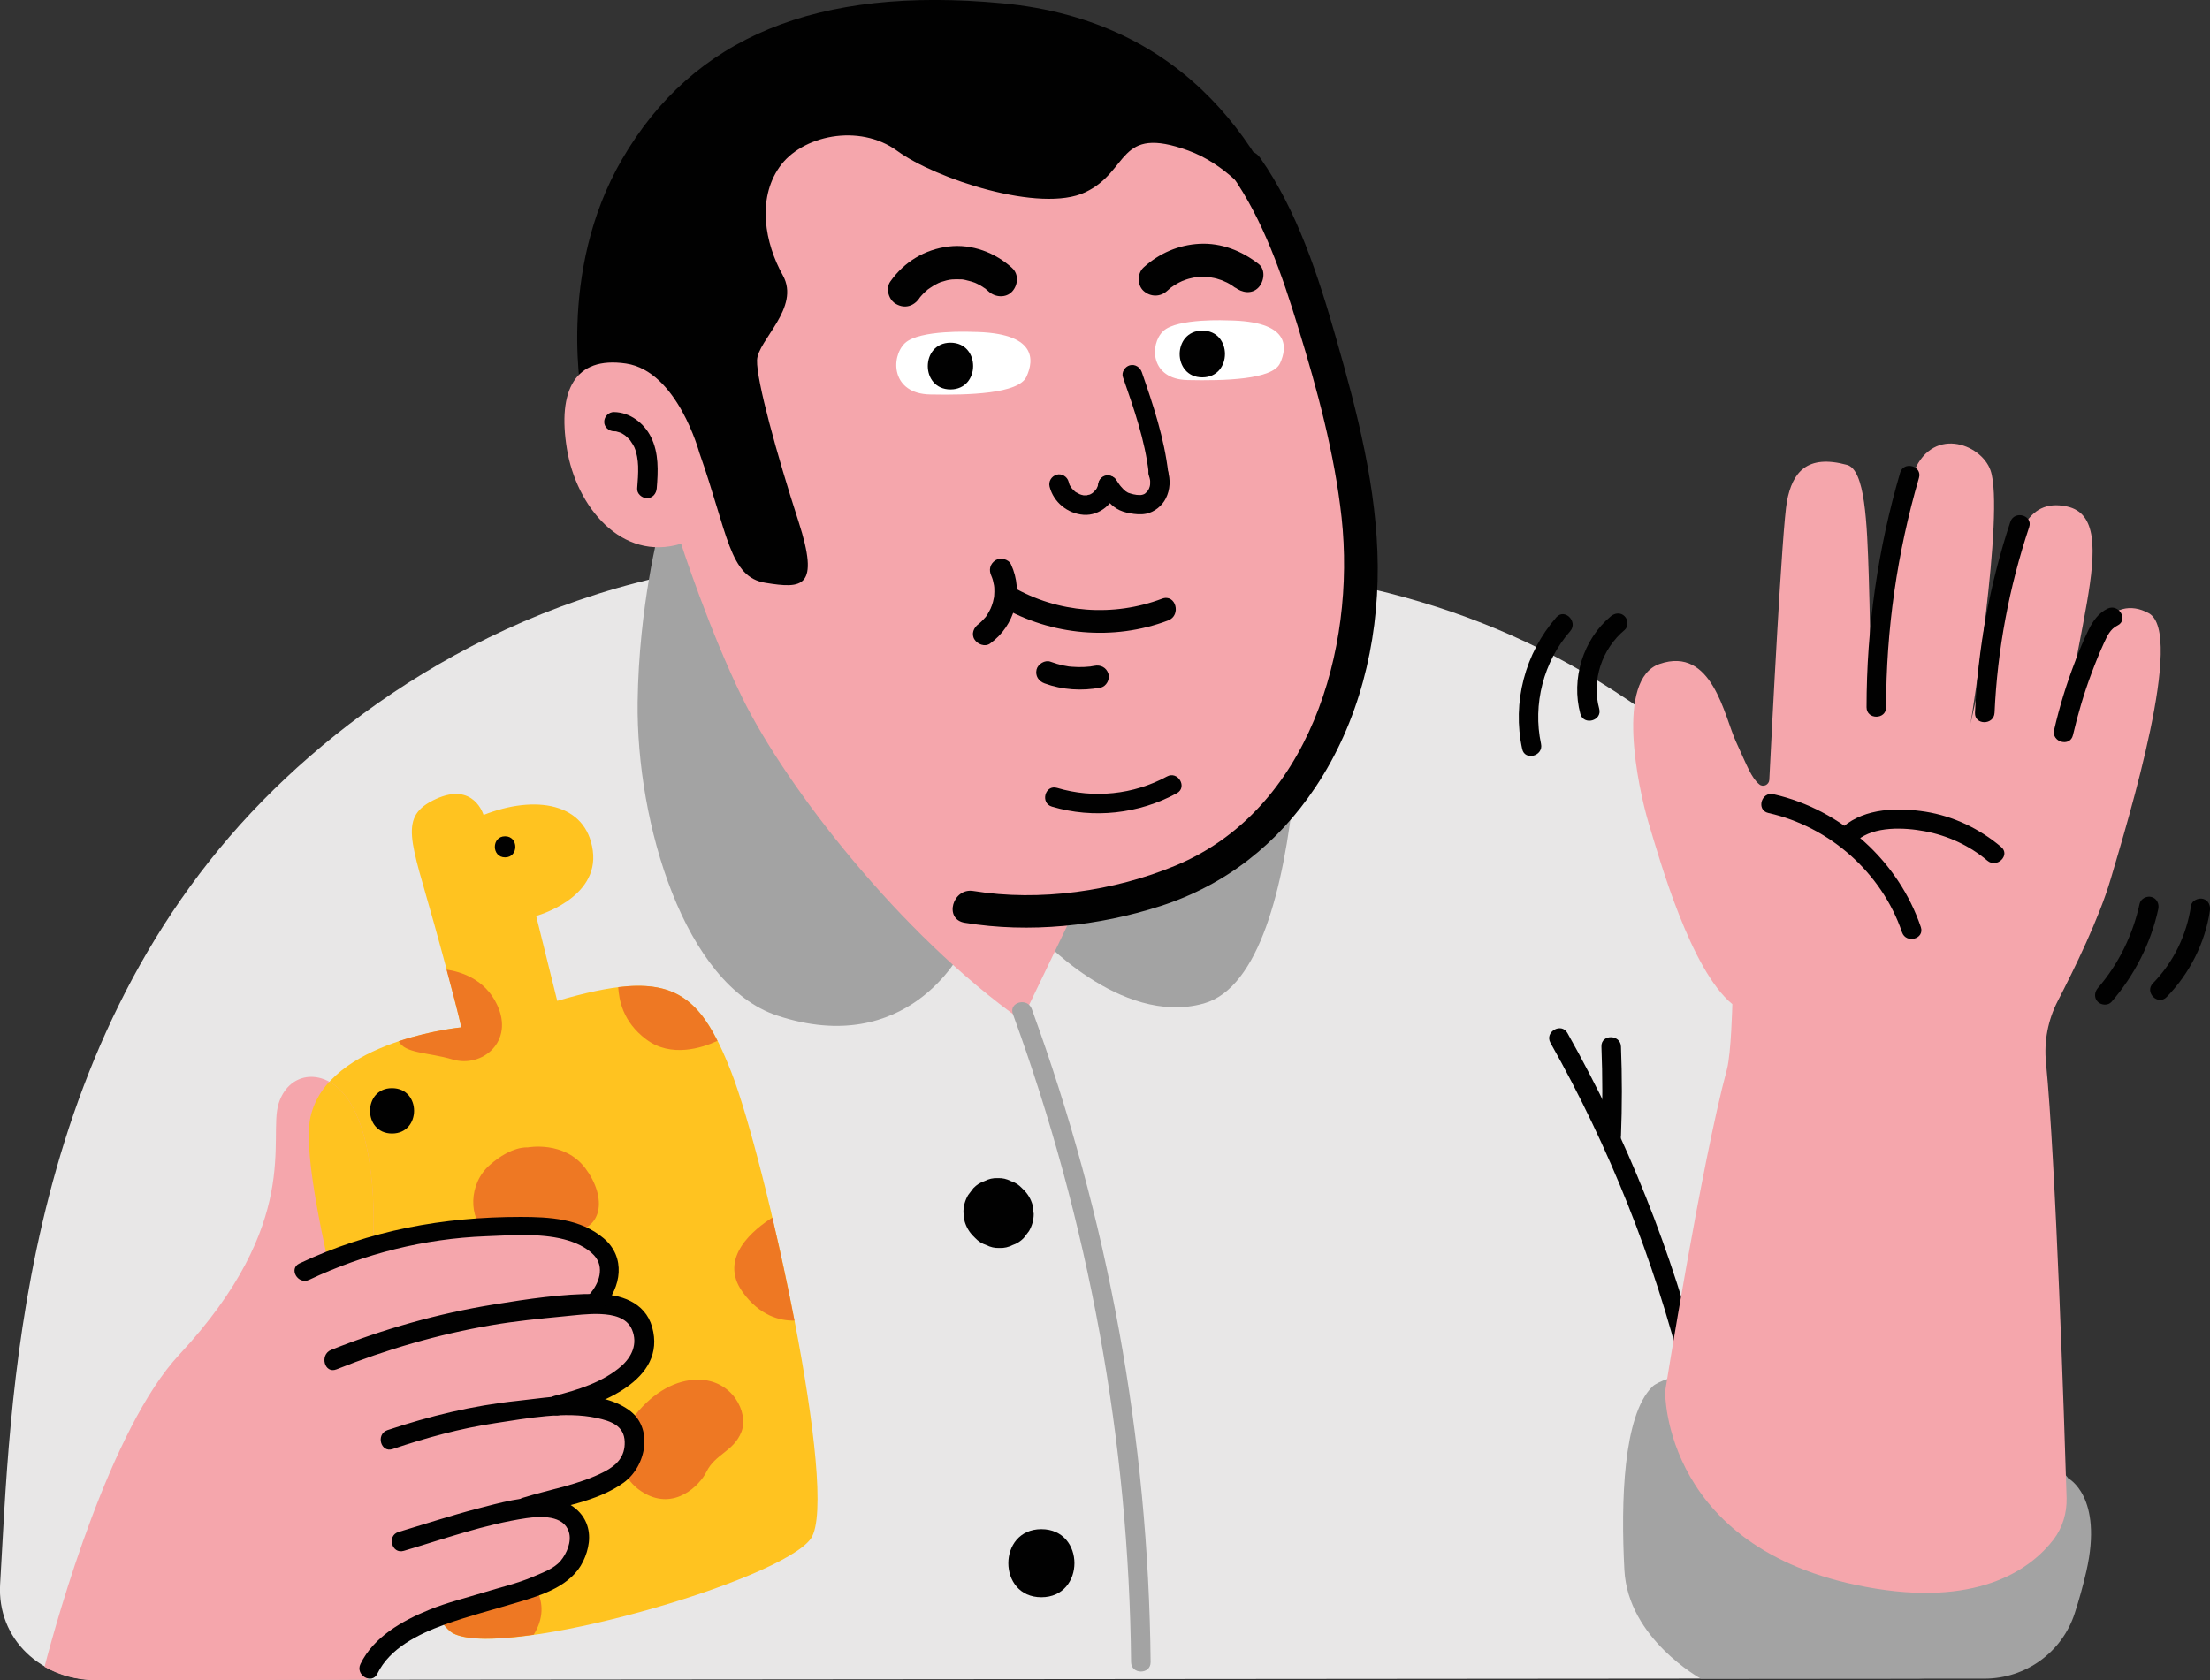 <svg width="167" height="127" viewBox="0 0 167 127" fill="none" xmlns="http://www.w3.org/2000/svg">
<rect x="0" y="0" width="167" height="127" fill="#333333" stroke="none"/>
<g clip-path="url(#clip0_81_1616)">
<path d="M19.858 60.511C28.647 51.558 42.873 42.702 61.04 42.242C104.341 41.144 119.376 43.34 145.497 74.344L151.876 118.932C152.472 123.121 149.207 126.867 144.954 126.867L7.286 126.982C3.105 126.982 -0.24 123.892 0.009 119.729C0.792 106.685 1.165 79.56 19.858 60.511Z" fill="#E8E7E7"/>
<path d="M55.275 81.074C52.748 74.601 50.507 73.201 42.108 75.654L40.516 69.234C40.516 69.234 45.293 67.932 44.795 64.293C44.297 60.653 40.426 60.068 36.539 61.6C36.539 61.6 35.809 59.077 32.935 60.396C30.062 61.716 31.049 63.496 32.829 69.907C34.608 76.319 34.857 77.656 34.857 77.656C34.857 77.656 24.742 78.648 23.469 84.439C22.544 88.663 30.427 121.527 34.27 123.475C38.211 125.468 59.056 119.499 61.28 116.285C63.487 113.061 57.802 87.548 55.275 81.074Z" fill="#FFC320"/>
<path d="M38.167 64.806C39.199 64.806 39.199 63.212 38.167 63.212C37.135 63.212 37.135 64.806 38.167 64.806Z" fill="#010101"/>
<path d="M48.825 78.559C50.693 79.976 53.06 79.214 54.216 78.674C52.561 75.38 50.64 74.131 46.716 74.618C46.779 75.548 47.028 77.213 48.825 78.559Z" fill="#EE7823"/>
<path d="M30.133 78.701C30.578 79.639 32.384 79.542 34.199 80.082C36.414 80.746 38.887 78.745 37.562 75.947C36.645 73.981 34.777 73.441 33.745 73.29C34.697 76.815 34.857 77.656 34.857 77.656C34.857 77.656 32.633 77.868 30.133 78.701Z" fill="#EE7823"/>
<path d="M39.866 86.733C39.866 86.733 42.642 86.193 44.234 88.309C45.827 90.426 45.791 93.233 42.455 93.207C39.003 93.18 38.105 94.181 36.752 93.144C35.4 92.108 35.373 89.461 37.037 88.035C38.692 86.591 39.866 86.733 39.866 86.733Z" fill="#EE7823"/>
<path d="M52.73 104.285C55.346 104.276 56.592 106.774 56.031 108.217C55.453 109.705 54.047 109.9 53.389 111.237C52.891 112.255 50.996 114.203 48.674 112.857C46.352 111.511 46.556 108.775 47.98 106.977C49.403 105.179 51.129 104.285 52.73 104.285Z" fill="#EE7823"/>
<path d="M56.12 97.67C57.402 99.441 58.905 99.84 60.035 99.822C59.528 97.201 58.95 94.535 58.362 92.038C57.028 92.879 54.234 95.057 56.12 97.67Z" fill="#EE7823"/>
<path d="M37.375 118.109C35.987 117.994 33.754 119.18 32.366 120.828C33.051 122.236 33.701 123.183 34.261 123.467C35.311 123.998 37.562 123.962 40.329 123.564C40.444 123.378 40.551 123.183 40.658 122.926C41.681 120.438 39.537 118.286 37.375 118.109Z" fill="#EE7823"/>
<path d="M49.83 39.922C49.83 39.922 48.273 45.811 48.184 53.055C48.069 62.238 51.734 74.441 58.718 76.761C68.611 80.047 72.641 71.926 72.641 71.926L53.407 39.647L49.83 39.922Z" fill="#A3A3A3"/>
<path d="M98.299 45.209C98.299 45.209 77.961 40.099 77.961 40.648C77.961 41.197 78.326 70.562 78.326 70.562C78.326 70.562 84.625 77.638 90.968 75.849C99.394 73.476 98.299 45.209 98.299 45.209Z" fill="#A3A3A3"/>
<path d="M44.03 30.419C44.03 30.419 41.983 20.66 47.019 12.017C52.375 2.816 61.681 -1.072 75.738 0.248C89.794 1.567 95.969 11.397 98.771 20.315L60.969 28.188L64.199 44.181L55.186 44.473L44.03 30.419Z" fill="#010101"/>
<path d="M52.846 34.218C52.846 34.218 51.191 28.055 47.304 27.479C43.416 26.904 42.126 29.534 42.837 33.917C43.549 38.301 46.974 42.472 51.467 41.099C51.467 41.099 53.602 47.688 56.129 52.816C59.439 59.519 68.051 70.651 77.205 77.124L81.102 69.022C81.102 69.022 94.1 68.906 100.283 55.348C106.467 41.79 97.997 20.395 97.997 20.395C97.997 20.395 95.195 13.354 89.794 11.38C84.394 9.414 85.408 12.921 82.01 14.532C78.62 16.144 70.684 13.514 67.802 11.406C64.919 9.298 60.56 10.228 58.887 12.646C57.206 15.072 57.793 18.367 59.154 20.811C60.515 23.255 57.259 25.717 57.206 27.223C57.152 28.728 58.7 34.343 60.337 39.408C61.974 44.473 60.613 44.5 57.855 44.057C55.097 43.623 55.026 40.391 52.846 34.218Z" fill="#F5A6AC"/>
<path d="M79.314 36.787C79.616 37.965 80.675 38.824 81.885 38.912C83.086 39.001 84.216 38.035 84.438 36.884C84.51 36.503 84.332 36.069 83.922 35.981C83.558 35.901 83.086 36.087 83.015 36.495C82.997 36.592 82.971 36.68 82.944 36.769C82.89 36.911 82.917 36.769 82.953 36.76C82.944 36.76 82.882 36.893 82.882 36.902C82.855 36.946 82.828 36.99 82.793 37.035C82.721 37.15 82.855 36.973 82.793 37.035C82.721 37.105 82.659 37.176 82.588 37.238C82.49 37.327 82.668 37.194 82.597 37.238C82.561 37.265 82.526 37.291 82.49 37.309C82.446 37.336 82.401 37.362 82.357 37.38C82.232 37.442 82.454 37.353 82.365 37.38C82.303 37.398 82.143 37.416 82.09 37.451C82.143 37.416 82.232 37.442 82.099 37.442C82.027 37.442 81.965 37.433 81.894 37.442C81.814 37.442 81.992 37.469 81.858 37.433C81.805 37.424 81.752 37.407 81.707 37.398C81.663 37.389 81.627 37.371 81.583 37.353C81.44 37.3 81.583 37.327 81.591 37.362C81.583 37.336 81.369 37.247 81.334 37.221C81.307 37.203 81.245 37.176 81.227 37.15C81.298 37.203 81.316 37.221 81.271 37.185C81.253 37.167 81.227 37.15 81.209 37.132C81.147 37.07 81.084 37.008 81.022 36.946C80.995 36.919 80.978 36.893 80.951 36.866C80.969 36.884 80.987 36.911 81.004 36.928C81.004 36.928 80.924 36.804 80.915 36.795C80.88 36.734 80.8 36.636 80.791 36.565C80.826 36.654 80.835 36.672 80.817 36.618C80.809 36.592 80.8 36.565 80.791 36.548C80.773 36.495 80.764 36.45 80.746 36.397C80.648 36.025 80.213 35.759 79.839 35.883C79.447 36.007 79.216 36.388 79.314 36.787Z" fill="#010101"/>
<path d="M83.086 37.035C83.442 37.566 83.825 38.097 84.376 38.443C84.679 38.629 85.035 38.735 85.382 38.797C85.791 38.868 86.191 38.912 86.6 38.832C87.232 38.708 87.811 38.239 88.095 37.672C88.433 37.008 88.46 36.246 88.237 35.547C88.122 35.184 87.722 34.909 87.33 35.033C86.965 35.148 86.689 35.547 86.814 35.937C86.859 36.06 86.885 36.184 86.912 36.317C86.894 36.211 86.903 36.282 86.912 36.344C86.912 36.406 86.912 36.477 86.912 36.539C86.912 36.592 86.903 36.645 86.903 36.698C86.93 36.53 86.885 36.733 86.885 36.76C86.868 36.822 86.85 36.884 86.823 36.946C86.85 36.858 86.85 36.884 86.814 36.955C86.796 36.999 86.77 37.035 86.743 37.079C86.725 37.114 86.698 37.141 86.681 37.167C86.698 37.15 86.707 37.123 86.725 37.105C86.725 37.114 86.618 37.221 86.609 37.23C86.592 37.238 86.583 37.256 86.565 37.265C86.503 37.318 86.512 37.309 86.583 37.256C86.556 37.3 86.396 37.389 86.343 37.398C86.431 37.362 86.44 37.353 86.369 37.38C86.351 37.389 86.334 37.389 86.316 37.398C86.28 37.407 86.129 37.424 86.271 37.415C86.147 37.424 86.022 37.415 85.889 37.407C85.835 37.398 85.844 37.398 85.915 37.407C85.889 37.407 85.871 37.398 85.844 37.398C85.773 37.389 85.711 37.371 85.64 37.362C85.515 37.336 85.4 37.291 85.275 37.256C85.222 37.238 85.231 37.238 85.293 37.265C85.266 37.247 85.231 37.238 85.204 37.221C85.159 37.194 85.115 37.167 85.079 37.141C84.919 37.044 85.177 37.238 85.044 37.114C84.999 37.079 84.955 37.035 84.91 36.999C84.839 36.928 84.777 36.858 84.706 36.778C84.67 36.733 84.599 36.636 84.67 36.742C84.634 36.689 84.599 36.645 84.563 36.592C84.492 36.494 84.43 36.397 84.359 36.291C84.145 35.972 83.7 35.804 83.344 36.025C83.033 36.229 82.855 36.689 83.086 37.035Z" fill="#010101"/>
<path d="M88.282 35.751C87.98 33.12 87.143 30.614 86.28 28.126C86.147 27.754 85.773 27.506 85.373 27.612C85.008 27.71 84.723 28.143 84.857 28.515C85.675 30.871 86.52 33.262 86.805 35.751C86.85 36.149 87.108 36.486 87.543 36.486C87.908 36.486 88.326 36.149 88.282 35.751Z" fill="#010101"/>
<path d="M69.457 22.564C69.519 22.476 69.537 22.449 69.457 22.547C69.501 22.485 69.554 22.431 69.599 22.378C69.697 22.263 69.803 22.157 69.91 22.06C69.964 22.006 70.017 21.962 70.079 21.909C70.337 21.679 69.972 21.971 70.133 21.865C70.257 21.785 70.373 21.697 70.506 21.617C70.631 21.537 70.764 21.475 70.898 21.404C70.924 21.395 71.129 21.307 71.004 21.351C70.871 21.404 71.094 21.325 71.111 21.316C71.254 21.271 71.396 21.227 71.538 21.192C71.609 21.174 71.681 21.156 71.752 21.148C71.814 21.139 72.063 21.112 71.805 21.13C72.117 21.112 72.41 21.103 72.722 21.121C72.837 21.13 72.855 21.148 72.731 21.121C72.802 21.139 72.882 21.148 72.953 21.165C73.104 21.201 73.246 21.236 73.398 21.28C73.469 21.307 73.54 21.325 73.611 21.351C73.709 21.387 73.745 21.404 73.629 21.351C73.789 21.422 73.94 21.502 74.092 21.581C74.225 21.661 74.35 21.75 74.474 21.829C74.634 21.927 74.359 21.714 74.492 21.847C74.563 21.909 74.634 21.971 74.706 22.033C75.186 22.476 76.013 22.547 76.485 22.033C76.93 21.546 77.001 20.74 76.485 20.262C75.213 19.093 73.433 18.42 71.689 18.632C69.875 18.854 68.327 19.793 67.277 21.28C66.894 21.82 67.161 22.697 67.731 22.989C68.38 23.352 69.047 23.14 69.457 22.564Z" fill="#010101"/>
<path d="M88.202 21.98C88.308 21.883 88.424 21.785 88.54 21.688C88.326 21.847 88.7 21.59 88.736 21.564C88.958 21.422 89.18 21.307 89.421 21.201C89.163 21.316 89.59 21.148 89.634 21.13C89.776 21.085 89.919 21.041 90.061 21.015C90.204 20.979 90.355 20.953 90.497 20.935C90.204 20.979 90.604 20.935 90.657 20.935C90.942 20.917 91.227 20.926 91.511 20.962C91.227 20.926 91.689 21.006 91.743 21.015C91.876 21.041 92.001 21.077 92.125 21.121C92.25 21.156 92.374 21.201 92.499 21.254C92.25 21.156 92.677 21.342 92.721 21.36C92.855 21.431 92.988 21.502 93.113 21.59C93.148 21.617 93.522 21.883 93.326 21.723C93.842 22.13 94.607 22.263 95.106 21.723C95.524 21.271 95.657 20.386 95.106 19.952C93.833 18.96 92.294 18.349 90.657 18.429C89.065 18.508 87.588 19.146 86.413 20.218C85.933 20.66 85.924 21.546 86.413 21.989C86.938 22.458 87.686 22.458 88.202 21.98Z" fill="#010101"/>
<path d="M73.505 25.088C73.505 25.088 69.466 24.893 68.371 25.947C67.286 27.01 67.357 29.764 70.284 29.817C73.211 29.879 76.966 29.764 77.562 28.48C78.158 27.205 78.344 25.133 73.505 25.088Z" fill="white"/>
<path d="M92.819 24.22C92.819 24.22 88.932 24.026 87.891 25.035C86.85 26.045 86.921 28.666 89.732 28.728C92.552 28.79 96.156 28.692 96.725 27.462C97.294 26.231 97.481 24.273 92.819 24.22Z" fill="white"/>
<path d="M71.823 29.436C74.101 29.436 74.11 25.903 71.823 25.903C69.537 25.912 69.537 29.436 71.823 29.436Z" fill="#010101"/>
<path d="M90.853 28.524C93.131 28.524 93.14 24.991 90.853 24.991C88.576 25 88.567 28.524 90.853 28.524Z" fill="#010101"/>
<path d="M72.899 69.748C77.793 70.554 82.997 70.004 87.712 68.481C92.632 66.887 96.538 63.788 99.403 59.502C102.677 54.604 104.145 48.662 104.109 42.817C104.073 36.937 102.552 31.11 100.942 25.496C99.616 20.864 98.024 15.923 95.23 11.938C94.314 10.627 92.134 11.876 93.059 13.204C95.47 16.649 96.885 20.793 98.104 24.778C99.536 29.436 100.844 34.272 101.378 39.116C102.463 49.096 98.922 61.228 88.833 65.426C84.171 67.365 78.567 68.162 73.567 67.348C71.983 67.073 71.298 69.491 72.899 69.748Z" fill="#010101"/>
<path d="M79.492 60.972C82.632 61.901 86.058 61.521 88.922 59.962C89.759 59.511 89.011 58.235 88.175 58.696C85.648 60.068 82.641 60.378 79.883 59.555C78.967 59.28 78.584 60.706 79.492 60.972Z" fill="#010101"/>
<path d="M46.387 32.598C46.45 32.598 46.503 32.598 46.565 32.607C46.681 32.616 46.468 32.58 46.583 32.616C46.69 32.642 46.788 32.669 46.886 32.704C46.788 32.669 46.895 32.713 46.939 32.731C46.983 32.748 47.019 32.775 47.064 32.802C47.117 32.828 47.161 32.864 47.215 32.899C47.25 32.926 47.295 32.961 47.242 32.917C47.322 32.988 47.402 33.058 47.482 33.138C47.526 33.182 47.562 33.227 47.606 33.271C47.633 33.297 47.677 33.359 47.624 33.297C47.695 33.395 47.766 33.501 47.829 33.608C47.855 33.652 47.873 33.696 47.9 33.74C47.909 33.758 47.989 33.917 47.953 33.855C48.122 34.236 48.202 34.776 48.22 35.237C48.238 35.804 48.193 36.362 48.149 36.919C48.113 37.318 48.514 37.654 48.887 37.654C49.314 37.654 49.59 37.318 49.626 36.919C49.733 35.609 49.795 34.245 49.19 33.032C48.665 31.978 47.606 31.163 46.396 31.146C45.996 31.137 45.658 31.491 45.658 31.881C45.649 32.261 45.987 32.589 46.387 32.598Z" fill="#010101"/>
<path d="M76.538 76.646C82.276 92.339 85.31 108.934 85.47 125.636C85.479 126.584 86.956 126.584 86.947 125.636C86.787 108.81 83.744 92.073 77.962 76.257C77.641 75.371 76.209 75.752 76.538 76.646Z" fill="#A3A3A3"/>
<path d="M117.161 78.825C121.609 86.715 124.972 95.164 127.169 103.94C127.401 104.861 128.824 104.471 128.593 103.55C126.369 94.65 122.944 86.078 118.442 78.081C117.979 77.257 116.698 78.001 117.161 78.825Z" fill="#010101"/>
<path d="M121.013 79.108C121.102 81.366 121.102 83.625 121.013 85.874C120.977 86.822 122.454 86.822 122.49 85.874C122.579 83.616 122.579 81.358 122.49 79.108C122.454 78.169 120.977 78.161 121.013 79.108Z" fill="#010101"/>
<path d="M77.357 89.939C77.312 89.894 77.268 89.85 77.223 89.806C76.992 89.558 76.716 89.381 76.387 89.275C76.076 89.115 75.747 89.035 75.391 89.053C75.035 89.035 74.706 89.115 74.394 89.275C74.074 89.381 73.798 89.558 73.558 89.806C73.424 89.983 73.291 90.151 73.158 90.328C72.926 90.727 72.802 91.161 72.802 91.63C72.828 91.86 72.864 92.082 72.891 92.312C73.015 92.746 73.238 93.127 73.558 93.446C73.603 93.49 73.647 93.534 73.691 93.579C73.923 93.826 74.198 94.004 74.528 94.11C74.839 94.269 75.168 94.349 75.524 94.331C75.88 94.349 76.209 94.269 76.521 94.11C76.841 94.004 77.117 93.826 77.357 93.579C77.49 93.401 77.624 93.233 77.757 93.056C77.989 92.657 78.113 92.224 78.113 91.754C78.086 91.524 78.051 91.302 78.024 91.072C77.9 90.638 77.677 90.258 77.357 89.939Z" fill="#010101"/>
<path d="M24.039 91.365C25.578 91.302 26.984 89.514 26.219 87.282C25.622 85.529 24.519 84.696 23.47 84.377C23.461 84.395 23.461 84.413 23.452 84.439C23.007 86.538 23.585 89.221 24.039 91.365Z" fill="#EE7823"/>
<path d="M78.691 120.73C82.019 120.73 82.028 115.585 78.691 115.585C75.364 115.585 75.364 120.73 78.691 120.73Z" fill="#010101"/>
<path d="M36.939 120.96C41.886 120.278 44.225 119.048 43.807 116.311C43.38 113.46 39.546 113.982 39.546 113.982C45.32 112.884 48.478 112.477 47.793 108.509C47.312 105.764 41.2 106.596 41.2 106.596C47.428 105.321 49.35 103.134 49.083 100.76C48.789 98.219 45.417 98.024 45.417 98.024C45.417 98.024 47.98 94.376 43.95 92.914C39.919 91.453 28.194 94.012 28.194 94.012C28.194 94.012 28.745 85.989 25.996 82.704C24.306 80.684 21.779 81.065 21.049 83.43C20.24 86.042 22.882 92.365 13.541 102.399C8.345 107.969 4.386 122.076 3.363 125.99C4.484 126.628 5.809 127 7.233 127L22.998 126.982L27.74 126.973C27.74 126.973 29.181 122.032 36.939 120.96Z" fill="#F5A6AC"/>
<path d="M24.742 95.172C23.416 89.08 23.131 85.945 23.461 84.43C23.692 83.394 24.199 82.518 24.884 81.765C25.276 81.978 25.649 82.287 25.996 82.695C28.745 85.98 28.194 94.004 28.194 94.004L24.742 95.172Z" fill="#FFC320"/>
<path d="M156.288 111.742C156.288 111.742 158.948 113.105 157.658 118.764C157.4 119.889 157.098 120.96 156.778 121.943C155.826 124.892 153.068 126.885 149.954 126.885H128.522C128.522 126.885 123.024 123.874 122.748 118.676C122.472 113.477 122.659 107.004 124.856 104.816C125.63 104.046 130.23 102.842 135.301 103.718C153.077 106.818 156.288 111.742 156.288 111.742Z" fill="#A3A3A3"/>
<path d="M156.164 113.238C156.003 107.783 155.336 87.716 154.607 80.33C154.446 78.719 154.749 77.107 155.496 75.663C156.742 73.255 158.619 69.42 159.491 66.462C160.861 61.813 165.123 47.856 162.373 46.351C160.977 45.58 159.66 46.014 158.939 47.174C157.151 50.044 155.639 55.791 155.639 55.791C155.639 55.791 156.884 50.23 157.703 45.536C158.388 41.569 158.477 38.779 156.19 38.283C153.032 37.601 152.32 40.745 151.377 44.305C150.158 48.919 148.904 54.702 148.904 54.702C148.904 54.702 151.511 38.7 150.416 35.556C149.705 33.51 145.852 32.093 144.509 35.963C143.993 37.46 143.246 40.409 142.899 43.561C142.311 48.822 141.351 54.294 141.351 54.294C141.351 54.294 141.377 48.751 141.217 43.623C141.084 39.426 140.932 35.511 139.571 35.139C136.546 34.316 135.452 35.689 135.034 37.876C134.669 39.798 133.886 55.189 133.699 58.944C133.682 59.316 133.237 59.537 132.943 59.289C132.338 58.784 132.045 57.943 131.182 56.066C130.292 54.135 129.393 48.813 125.408 50.185C122.054 51.337 123.762 59.484 124.58 62.22C125.408 64.957 127.739 73.299 130.906 75.902C130.906 75.902 130.817 79.631 130.497 80.826C128.575 87.937 125.826 105.171 125.826 105.171C125.826 105.171 125.612 117.489 141.769 120.084C149.829 121.377 153.583 118.436 155.167 116.382C155.861 115.479 156.19 114.363 156.164 113.238Z" fill="#F5A6AC"/>
<path d="M133.62 61.45C138.255 62.486 142.196 65.966 143.726 70.465C144.029 71.359 145.452 70.979 145.15 70.075C143.468 65.107 139.162 61.193 134.011 60.033C133.095 59.82 132.694 61.237 133.62 61.45Z" fill="#010101"/>
<path d="M140.337 63.522C141.627 62.433 143.895 62.539 145.443 62.831C147.187 63.159 148.824 63.912 150.176 65.054C150.897 65.665 151.947 64.629 151.217 64.018C149.589 62.637 147.605 61.689 145.488 61.352C143.424 61.034 140.959 61.069 139.287 62.486C138.566 63.097 139.616 64.133 140.337 63.522Z" fill="#010101"/>
<path d="M143.584 35.733C141.902 41.489 141.048 47.467 141.048 53.462C141.048 54.41 142.525 54.41 142.525 53.462C142.525 47.591 143.361 41.764 145.007 36.123C145.274 35.21 143.851 34.821 143.584 35.733Z" fill="#010101"/>
<path d="M151.911 39.452C150.363 44.119 149.465 48.972 149.242 53.878C149.198 54.826 150.675 54.826 150.719 53.878C150.933 49.096 151.822 44.385 153.335 39.842C153.637 38.939 152.205 38.549 151.911 39.452Z" fill="#010101"/>
<path d="M159.26 46.005C158.592 46.324 158.156 46.935 157.836 47.582C157.445 48.37 157.115 49.194 156.804 50.008C156.155 51.691 155.621 53.427 155.22 55.18C155.007 56.101 156.43 56.491 156.644 55.57C157.018 53.967 157.48 52.391 158.059 50.858C158.343 50.097 158.646 49.344 158.984 48.609C159.224 48.087 159.464 47.538 160.007 47.281C160.861 46.864 160.114 45.598 159.26 46.005Z" fill="#010101"/>
<path d="M117.605 46.661C115.23 49.38 114.26 53.09 115.025 56.615C115.221 57.536 116.653 57.146 116.449 56.225C115.808 53.241 116.636 50.008 118.655 47.706C119.269 46.989 118.228 45.944 117.605 46.661Z" fill="#010101"/>
<path d="M121.725 46.581C119.616 48.335 118.709 51.328 119.42 53.958C119.67 54.87 121.093 54.48 120.844 53.568C120.257 51.407 121.049 49.052 122.766 47.617C123.068 47.36 123.032 46.838 122.766 46.581C122.472 46.28 122.036 46.324 121.725 46.581Z" fill="#010101"/>
<path d="M161.68 68.313C161.173 70.66 160.096 72.865 158.522 74.689C158.264 74.99 158.228 75.433 158.522 75.725C158.788 75.991 159.304 76.026 159.562 75.725C161.297 73.715 162.534 71.297 163.094 68.703C163.175 68.313 162.979 67.906 162.578 67.799C162.223 67.702 161.769 67.923 161.68 68.313Z" fill="#010101"/>
<path d="M165.568 68.455C165.238 70.669 164.251 72.723 162.685 74.326C162.027 75.008 163.068 76.044 163.726 75.362C165.452 73.591 166.626 71.289 166.991 68.844C167.053 68.455 166.893 68.056 166.475 67.941C166.128 67.853 165.621 68.065 165.568 68.455Z" fill="#010101"/>
<path d="M25.427 103.506C29.208 101.991 33.122 100.858 37.135 100.167C38.941 99.857 40.747 99.68 42.571 99.503C43.514 99.414 44.457 99.282 45.4 99.326C46.316 99.37 47.366 99.574 47.757 100.504C48.211 101.584 47.74 102.576 46.912 103.293C45.533 104.48 43.638 105.073 41.894 105.507C40.951 105.746 41.352 107.207 42.295 106.96C45.329 106.189 50.4 104.338 49.279 100.309C48.745 98.405 46.859 97.811 45.071 97.803C42.508 97.785 39.848 98.192 37.33 98.6C33.105 99.282 28.985 100.451 25.017 102.036C24.128 102.408 24.519 103.869 25.427 103.506Z" fill="#010101"/>
<path d="M29.671 109.528C32.197 108.677 34.777 107.969 37.419 107.571C39.839 107.207 42.678 106.658 45.097 107.181C46.165 107.411 47.17 107.765 47.206 108.979C47.242 110.094 46.61 110.75 45.676 111.237C43.772 112.229 41.548 112.574 39.51 113.212C38.603 113.495 38.994 114.912 39.902 114.629C42.268 113.885 45.08 113.548 47.126 112.069C48.834 110.838 49.421 107.907 47.499 106.561C45.142 104.914 41.725 105.605 39.083 105.888C35.72 106.242 32.473 107.03 29.27 108.102C28.381 108.412 28.772 109.838 29.671 109.528Z" fill="#010101"/>
<path d="M30.516 117.223C33.567 116.32 36.619 115.222 39.777 114.753C40.836 114.602 42.589 114.505 42.989 115.797C43.211 116.533 42.829 117.418 42.366 117.976C41.868 118.578 40.952 118.888 40.24 119.198C39.083 119.694 37.82 119.977 36.619 120.349C35.222 120.783 33.799 121.12 32.437 121.678C30.4 122.51 28.247 123.715 27.242 125.769C26.824 126.619 28.105 127.363 28.514 126.513C29.457 124.574 31.619 123.52 33.558 122.811C35.373 122.156 37.286 121.669 39.137 121.111C40.978 120.562 43.167 119.871 44.065 118.02C44.501 117.117 44.697 116.063 44.306 115.116C43.825 113.956 42.633 113.327 41.423 113.212C39.661 113.043 37.758 113.601 36.067 114.035C34.066 114.558 32.099 115.204 30.115 115.797C29.217 116.072 29.599 117.498 30.516 117.223Z" fill="#010101"/>
<path d="M23.354 96.74C27.526 94.765 32.081 93.623 36.699 93.446C38.594 93.375 40.765 93.198 42.615 93.676C43.416 93.88 44.323 94.269 44.893 94.889C45.711 95.775 45.275 97.023 44.555 97.82C43.923 98.511 44.875 99.432 45.569 98.83C45.676 98.741 45.773 98.653 45.88 98.564C46.583 97.962 45.56 96.953 44.866 97.555C44.759 97.643 44.661 97.732 44.555 97.82C44.893 98.157 45.231 98.493 45.569 98.83C46.957 97.298 47.313 95.031 45.613 93.596C43.861 92.117 41.53 91.984 39.341 91.984C33.496 91.984 27.936 92.994 22.624 95.5C21.788 95.899 22.517 97.13 23.354 96.74Z" fill="#010101"/>
<path d="M29.626 85.679C31.841 85.679 31.85 82.252 29.626 82.252C27.411 82.243 27.402 85.679 29.626 85.679Z" fill="#010101"/>
<path d="M74.91 43.526C74.981 43.676 74.875 43.437 74.91 43.526C74.937 43.588 74.955 43.632 74.973 43.685C75.008 43.783 75.035 43.871 75.053 43.969C75.079 44.066 75.097 44.163 75.115 44.261C75.15 44.473 75.106 44.137 75.115 44.261C75.115 44.314 75.124 44.367 75.133 44.42C75.142 44.624 75.142 44.837 75.124 45.04C75.124 45.058 75.124 45.084 75.115 45.102C75.106 45.164 75.115 45.147 75.124 45.04C75.133 45.04 75.106 45.155 75.106 45.173C75.088 45.279 75.061 45.386 75.035 45.492C75.008 45.589 74.981 45.678 74.946 45.775C74.919 45.846 74.812 46.085 74.901 45.908C74.812 46.094 74.715 46.28 74.608 46.457C74.581 46.501 74.546 46.546 74.519 46.59C74.501 46.608 74.385 46.758 74.466 46.661C74.546 46.563 74.412 46.723 74.403 46.723C74.376 46.758 74.341 46.785 74.314 46.82C74.243 46.9 74.163 46.98 74.083 47.05C74.047 47.077 74.021 47.104 73.985 47.139C73.816 47.281 74.127 47.033 73.95 47.166C73.585 47.422 73.371 47.918 73.638 48.334C73.869 48.698 74.421 48.919 74.812 48.645C76.707 47.29 77.375 44.766 76.396 42.658C76.209 42.251 75.587 42.118 75.222 42.348C74.795 42.632 74.706 43.092 74.91 43.526Z" fill="#010101"/>
<path d="M78.932 51.655C80.284 52.151 81.752 52.24 83.158 51.974C83.603 51.895 83.896 51.337 83.754 50.92C83.603 50.451 83.166 50.23 82.695 50.327C82.606 50.345 82.517 50.362 82.428 50.371C82.241 50.407 82.588 50.362 82.384 50.38C82.224 50.398 82.063 50.407 81.903 50.416C81.61 50.425 81.307 50.425 81.013 50.398C80.942 50.389 80.88 50.389 80.809 50.38C80.711 50.371 80.72 50.371 80.836 50.389C80.8 50.38 80.764 50.38 80.738 50.371C80.595 50.345 80.444 50.318 80.302 50.292C79.99 50.221 79.688 50.132 79.385 50.017C78.967 49.858 78.425 50.194 78.327 50.611C78.22 51.089 78.478 51.487 78.932 51.655Z" fill="#010101"/>
<path d="M87.81 45.253C84.118 46.652 79.946 46.342 76.52 44.358C75.56 43.8 74.697 45.279 75.649 45.837C79.439 48.033 84.154 48.459 88.264 46.9C89.296 46.519 88.851 44.863 87.81 45.253Z" fill="#010101"/>
</g>
<defs>
<clipPath id="clip0_81_1616">
<rect width="167" height="127" fill="white"/>
</clipPath>
</defs>
</svg>
